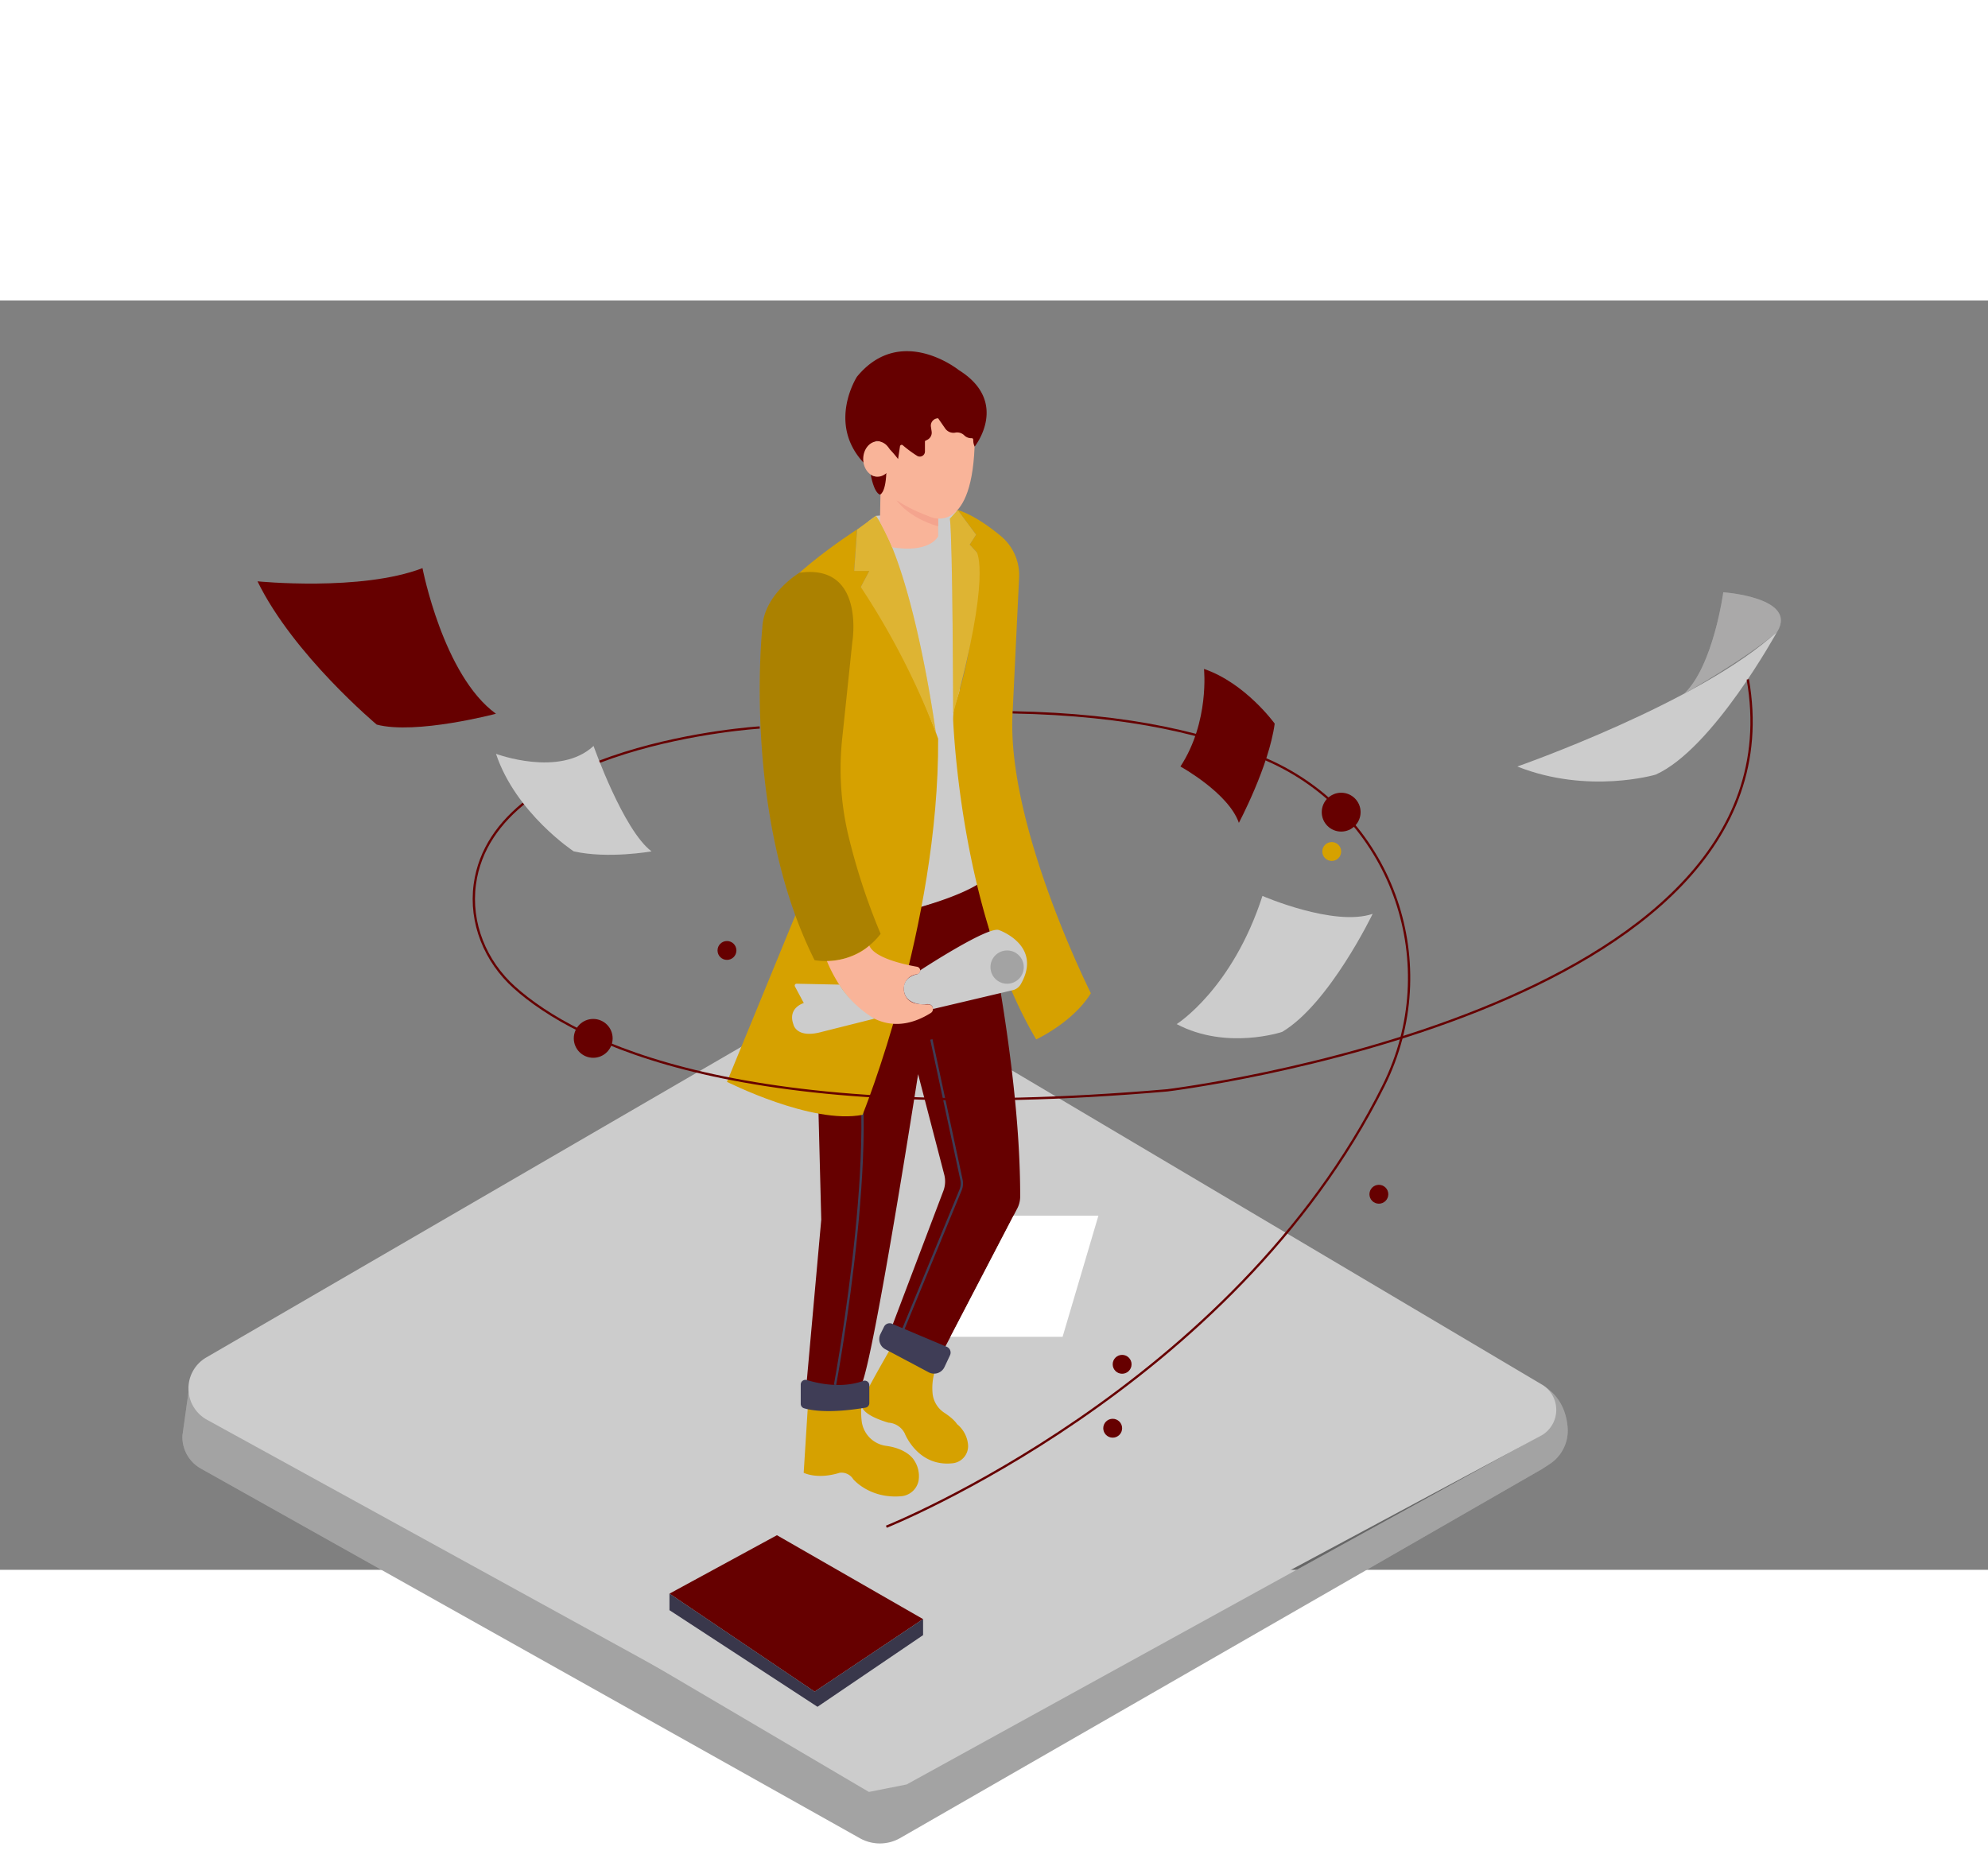 <svg xmlns="http://www.w3.org/2000/svg" 
id="ba87bbd2-dcfd-4c46-a5df-0805836493e8" 
data-name="Layer 1" 
width="725.76" height="682.89" viewBox="0 0 865.76 552.89">
<rect x="0" y="0" width="865.76" height="552.89" fill="#808080" stroke="none"/>
<polygon points="378.21 96.16 381.46 93.81 416.56 91.24 418.1 178.12 428.88 256.04 397.73 265.14 378.21 96.16" fill="#ccc"/>
<path d="M671.54,472.34l-.09,21.75L394.84,646.38l-16.44,3.26L82.13,475.17l-2.7,19.28a15.77,15.77,0,0,0,8.07,14.36l287,161a17.78,17.78,0,0,0,17.53-.1L671.54,509l3.18-2.07a17.42,17.42,0,0,0,8-15.65C682.29,484.86,679.83,477.18,671.54,472.34Z" fill="#ccc"/><path d="M671.54,472.34l-.09,21.75-276.61,148-16.44,3.26L82.13,475.17l-2.7,19.28a15.77,15.77,0,0,0,8.07,14.36l287,161a17.78,17.78,0,0,0,17.53-.1L671.54,509l3.18-2.07a17.42,17.42,0,0,0,8-15.65C682.29,484.86,679.83,477.18,671.54,472.34Z" opacity="0.2"/><path d="M89.69,487.28l287.37,158a12.63,12.63,0,0,0,12.91,0l281.49-151a12.87,12.87,0,0,0,.08-22.06L380.07,299.43a12.65,12.65,0,0,0-12.88-.1L89.83,460.4A15.59,15.59,0,0,0,89.69,487.28Z" fill="#ccc"/><path d="M351.8,482,350,510.62s5.85,3.08,15.7,0a6,6,0,0,1,5.85,2.77s7.09,8.6,20.79,7.46a8.44,8.44,0,0,0,7.68-6.71,12.43,12.43,0,0,0-2-9.07s-2.71-4.88-12.05-6.16a12.39,12.39,0,0,1-10.69-10.59,35.19,35.19,0,0,1-.19-6.34Z" fill="#d6a100"/><path d="M351.18,472.44l6.47-72.06-3.23-125.62s53.73-8.93,72.2-20.94c0,0,17.68,76.05,17.66,136a11.55,11.55,0,0,1-1.13,5.41L409.69,459.5l-22.17-10.16,23.31-61.48a11.72,11.72,0,0,0,.38-7.1L399.83,337s-19.38,124.66-24.77,135.49C375.06,472.44,368.12,478.59,351.18,472.44Z" fill="#660000"/><path d="M363.65,472.34s22.63-121.84,5.7-156.94" fill="none" stroke="#3f3d56" stroke-miterlimit="10"/><path d="M392,451.41l26.34-64a7.35,7.35,0,0,0,.39-4.32l-13.13-61.21" fill="none" stroke="#3f3d56" stroke-miterlimit="10"/><path d="M388.13,456s-11.91,20.49-12.49,23.26c0,0-4.14,4.93,11.26,9.54a8.52,8.52,0,0,1,7.08,4.62s5.63,14.69,20.81,13.07a7.52,7.52,0,0,0,6.78-8.2,13.09,13.09,0,0,0-4.8-8.87s-1.14-2.08-5.49-4.91a11.43,11.43,0,0,1-5.19-9,25,25,0,0,1,1.44-10.36Z" fill="#d6a100"/><path d="M316.59,340.34s37,18.72,59.05,14.37c0,0,33.33-82.11,32.92-163.81,0,0-16-45.16-33.67-66.1l3.69-7H372l1.23-18.06s-40.23,25.86-39,38.59l16.93,117.83Z" fill="#d6a100"/><path d="M354.74,287.35a30.06,30.06,0,0,0,28.77-11.47,278.55,278.55,0,0,1-14.22-43.54,126,126,0,0,1-2.48-41.88l4.39-41.85s5.64-34.08-23.05-30c0,0-15.54,9.24-16.16,24C332,142.66,323.16,224.36,354.74,287.35Z" fill="#d6a100"/><path d="M354.74,287.35a30.06,30.06,0,0,0,28.77-11.47,278.55,278.55,0,0,1-14.22-43.54,126,126,0,0,1-2.48-41.88l4.39-41.85s5.64-34.08-23.05-30c0,0-15.54,9.24-16.16,24C332,142.66,323.16,224.36,354.74,287.35Z" opacity="0.2"/><path d="M360.12,287.74s15.67,41.05,45.23,22.62a2,2,0,0,0,.95-1.73h0a2,2,0,0,0-2.08-2,26.2,26.2,0,0,1-5.37-.41c-7-1.39-6.94-11.45.11-12.67H399a2.78,2.78,0,0,0,.95-.25h0a1.68,1.68,0,0,0-.59-3.08c-6.65-1.18-18.59-4-20.79-9.23C378.58,281,372,287.49,360.12,287.74Z" fill="#f9b499"/><path d="M365.49,298l-18.56-.39a.82.82,0,0,0-.74,1.2l3.86,7.21s-7.18,2.05-4.51,9.34c0,0,1.23,6.36,12.52,3.18l22.77-5.72A45.66,45.66,0,0,1,365.49,298Z" fill="#ccc"/><path d="M451.25,321.87s16-7.39,23.82-20.12c0,0-36.95-73.49-34.08-122.35l2.82-58.68a22.11,22.11,0,0,0-7.9-18.06c-5.18-4.31-12.1-9.23-18.83-11.42l8,10.78-2.77,4.31,3.08,3.38s1.43,33.42-9.19,65.59a22.29,22.29,0,0,0-1.08,8.23C416.1,201.84,421.69,271.77,451.25,321.87Z" fill="#d6a100"/><path d="M407.53,188.1S398.09,118,381.46,93.8l-8.21,6L372,117.82h6.56l-3.69,7a329.85,329.85,0,0,1,33.2,64.81" fill="#d6a100"/><path d="M407.53,188.1S398.09,118,381.46,93.8l-8.21,6L372,117.82h6.56l-3.69,7a329.85,329.85,0,0,1,33.2,64.81" fill="#fff" opacity="0.2"/><path d="M415.08,179s-.16-73.69-1.39-83.95l3.39-3.8,8,10.78-2.77,4.31,3.08,3.38s6.48,10-10.31,70.31" fill="#d6a100"/><path d="M415.08,179s-.16-73.69-1.39-83.95l3.39-3.8,8,10.78-2.77,4.31,3.08,3.38s6.48,10-10.31,70.31" fill="#fff" opacity="0.2"/><path d="M408.56,93.8v9c-5.13,7.8-20.06,4.69-20.06,4.69-1.34-3.42-5.29-11-5.29-11l.34-17.73h6.5Z" fill="#f9b499"/><path d="M112.14,122.34s45.16,4.51,71.85-5.75c0,0,9,46.8,32,63.43,0,0-34.9,9.24-51.94,4.72C164.07,184.74,127.74,154.36,112.14,122.34Z" fill="#660000"/><polygon points="190.14 490.19 237.36 481.98 274.31 527.14 220.53 534.12 190.14 490.19" fill="none"/><polygon points="291.55 563.27 354.77 605.97 401.99 574.36 338.35 537.82 291.55 563.27" fill="#660000"/><polygon points="291.55 570.46 291.55 563.27 354.77 605.97 401.99 574.36 401.99 581.33 356.01 612.54 291.55 570.46" fill="#3f3d56"/><polygon points="291.55 570.46 291.55 563.27 354.77 605.97 401.99 574.36 401.99 581.33 356.01 612.54 291.55 570.46" fill="#231f20" opacity="0.2"/><polygon points="413.9 451.41 462.75 451.41 478.35 398.64 441.38 398.64 413.9 451.41" fill="#fff"/><path d="M660.77,203s79.86-27.9,113.18-58.76c0,0-27.93,51.1-52.91,62.29C721,206.55,691.64,215.24,660.77,203Z" fill="#ccc"/><path d="M774,144.26c9-14.94-23.52-17.15-23.52-17.15s-4.32,32.15-17.1,44.24C733.33,171.35,761.21,155.53,774,144.26Z" fill="#ccc"/><path d="M774,144.26c9-14.94-23.52-17.15-23.52-17.15s-4.32,32.15-17.1,44.24C733.33,171.35,761.21,155.53,774,144.26Z" fill="#231f20" opacity="0.2"/><path d="M386,534.12s150.91-60.3,216.62-192.28c26-52.32,4.54-115.74-48.35-140.63C528.21,188.94,491.8,180.35,441,179.4" fill="none" stroke="#660000" stroke-miterlimit="10"/><path d="M330.85,186s-115.78,7-124.07,68.32c-2.28,16.84,4.58,33.56,17.24,44.9,26.67,23.86,98.79,60.86,284.3,44.83,0,0,278.24-33.77,252.84-179" fill="none" stroke="#660000" stroke-miterlimit="10"/><circle cx="258.34" cy="321.41" r="8.46" fill="#660000"/><circle cx="316.59" cy="283.12" r="4.11" fill="#660000"/><circle cx="484.57" cy="491.22" r="4.11" fill="#660000"/><circle cx="488.68" cy="463.38" r="4.11" fill="#660000"/><circle cx="600.49" cy="389.31" r="4.11" fill="#660000"/><circle cx="579.96" cy="240.02" r="4.11" fill="#d6a100"/><path d="M348.72,472.17v8.4a2,2,0,0,0,1.42,1.95c3,.9,10.87,2.38,26.73-.25a2,2,0,0,0,1.71-2v-7.7a2,2,0,0,0-2.72-1.94c-4,1.47-12.3,3.26-24.5-.4A2.05,2.05,0,0,0,348.72,472.17Z" fill="#3f3d56"/><path d="M388.83,445.87h0A2.74,2.74,0,0,0,385,447l-1.59,3.22a5,5,0,0,0,2.12,6.59l18.94,10.07a5,5,0,0,0,6.83-2.28l2.42-5.16a2.74,2.74,0,0,0-1.42-3.69Z" fill="#3f3d56"/><path d="M400.76,291.76s29.56-19.37,34.28-17.52c0,0,19.19,6.65,9.49,23.6a5.48,5.48,0,0,1-3.51,2.59l-34.72,8.2s.09-2.74-3.6-2c0,0-8.05.43-9-5.74,0,0-1.37-5.61,5.31-7.33A1.92,1.92,0,0,0,400.76,291.76Z" fill="#ccc"/><circle cx="438.59" cy="290.37" r="7.25" opacity="0.2"/><path d="M216,197.47s27.71,10.38,42.49-3.43c0,0,12.93,36.68,25.25,45.92,0,0-18.89,3.37-33.87,0C249.88,240,224.63,223.33,216,197.47Z" fill="#ccc"/><path d="M514.07,203s20.94,11.53,25.45,24.54c0,0,13.14-24.75,15.6-43.23,0,0-12.72-17.65-30.79-23.81C524.33,160.52,526.8,183.53,514.07,203Z" fill="#660000"/><path d="M512.43,315.2s24.22-15.19,37.36-55.83c0,0,31.2,13.55,48,7.8,0,0-18.88,39.21-39.41,51.42C558.41,318.59,534.19,326.7,512.43,315.2Z" fill="#ccc"/><circle cx="584.07" cy="222.88" r="8.46" fill="#660000"/><path d="M408.56,98.39V95.05S398.11,90.76,390.44,87C390.44,87,395.35,94.54,408.56,98.39Z" fill="#f4a48e"/><path d="M385.32,80.87c1.6,7.19,20.57,13.64,20.57,13.64S424,102.1,424.51,60.18l-12.67-14s-28.12.63-28.63,2.47-1,20.43-1,20.43Z" fill="#f9b499"/><path d="M381.26,61.37s2.46-1.85,9.85,7.7l.83-5.55a.74.74,0,0,1,1.2-.46,53.49,53.49,0,0,0,6.28,4.64,2.24,2.24,0,0,0,3.39-1.93V61.23l1.07-.56a3.46,3.46,0,0,0,1.84-3.61L405.41,55a3.18,3.18,0,0,1,3.15-3.66h0l3.13,4.52a4.35,4.35,0,0,0,4.41,1.69A4.42,4.42,0,0,1,420,58.83,4.33,4.33,0,0,0,423,60c1.5,0,.25,1.09,1.47,3.65,0,0,15.45-19.36-6.92-33.32,0,0-25.25-20.32-44.34,2.88,0,0-13.07,20.19,2.79,37.36Z" fill="#660000"/><path d="M379.19,75.84s1.25,7.7,4,8.73c0,0,2.43-.37,2.8-9.42C386,75.15,381.92,78,379.19,75.84Z" fill="#660000"/>
<ellipse cx="382.18" cy="69.07" rx="6.26" ry="7.7" fill="#f9b499"/></svg>
